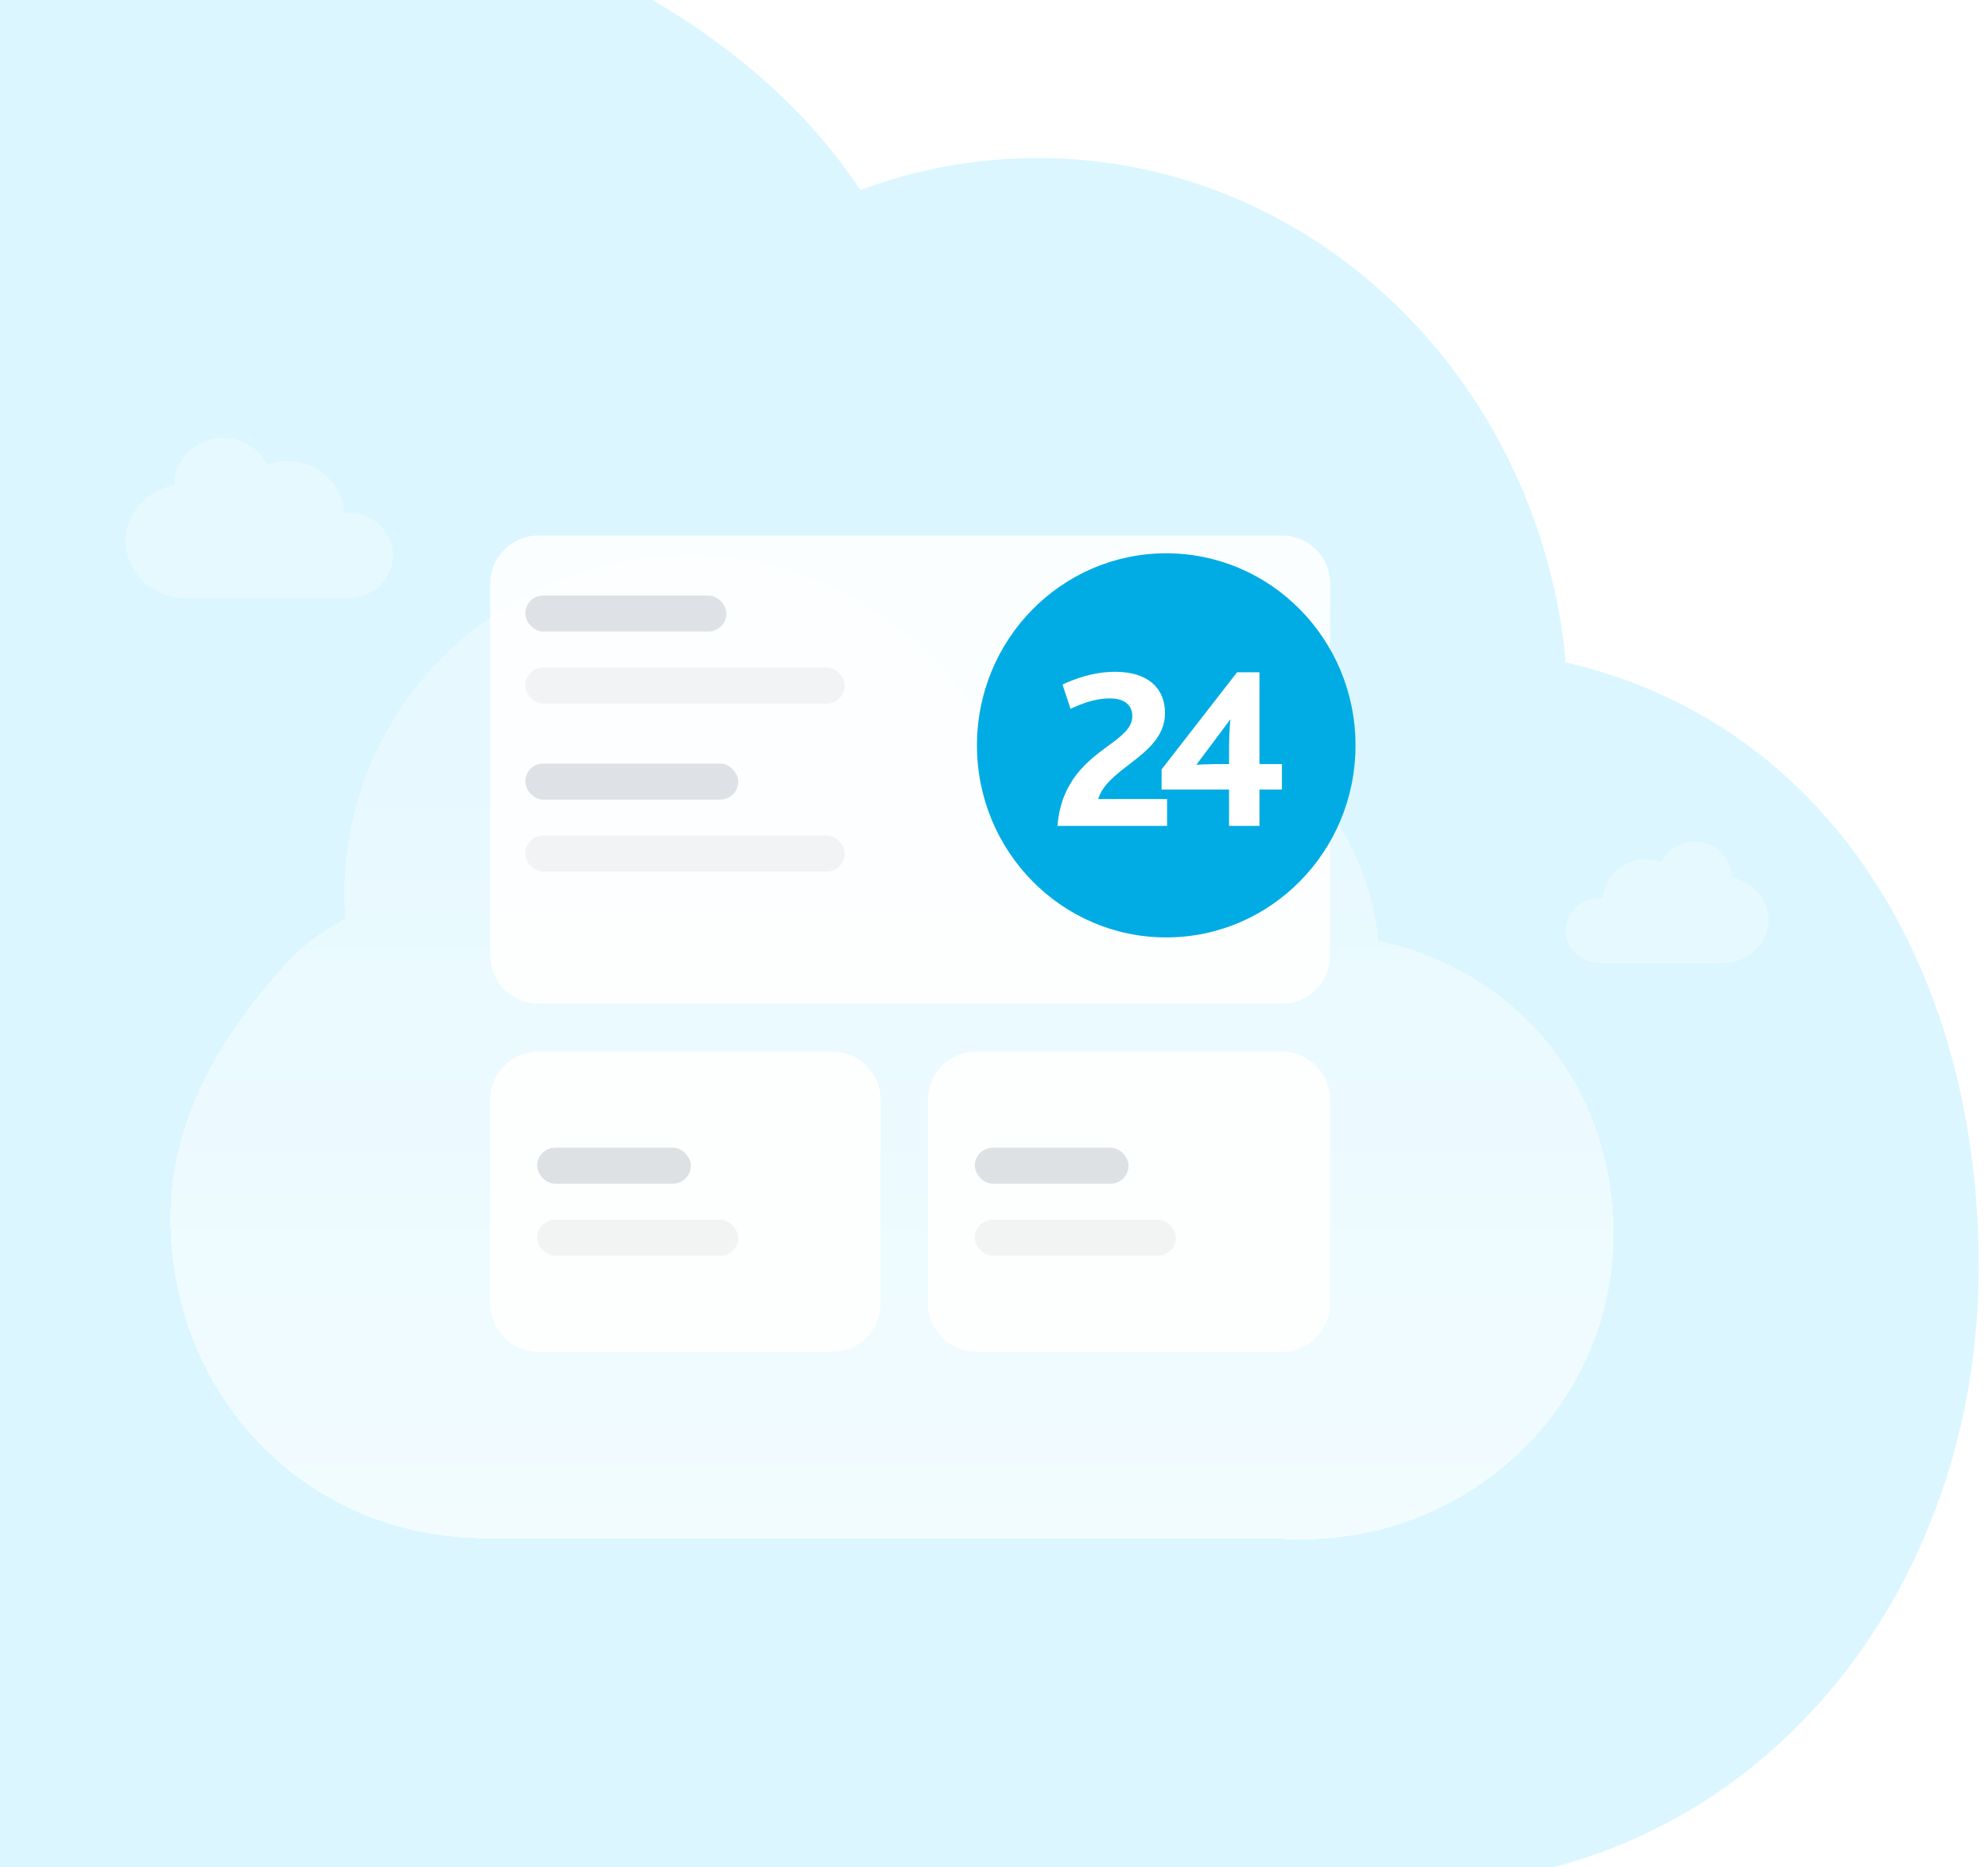 <svg width="165" height="155" viewBox="0 0 165 155" fill="none" xmlns="http://www.w3.org/2000/svg">
<g clip-path="url(#clip0_20748_227468)">
<g clip-path="url(#clip1_20748_227468)">
<path opacity="0.6" fill-rule="evenodd" clip-rule="evenodd" d="M114.716 156.339H-9.572C-10.618 156.339 -11.656 156.298 -12.683 156.218C-40.322 155.555 -62.532 131.732 -62.534 102.443C-62.526 88.168 -57.138 74.48 -47.555 64.391C-42.643 59.22 -36.835 55.212 -30.516 52.534C-30.622 51.081 -30.676 49.613 -30.676 48.132C-30.667 33.069 -24.982 18.627 -14.87 7.982C-4.759 -2.662 8.95 -8.637 23.241 -8.628C41.547 -8.604 61.694 1.044 71.407 15.772C76.02 14.049 80.985 13.113 86.158 13.116C109.009 13.145 127.778 31.505 129.954 54.985C151.849 60.017 164.248 80.576 164.229 105.158C164.207 133.487 144.4 156.436 117.523 156.424C116.581 156.424 115.645 156.395 114.716 156.339Z" fill="#C3F0FF"/>
<path opacity="0.3" fill-rule="evenodd" clip-rule="evenodd" d="M14.469 40.142C14.469 38.043 16.274 36.341 18.501 36.341C20.12 36.341 21.506 37.246 22.148 38.545C22.662 38.368 23.21 38.255 23.789 38.255C26.355 38.255 28.431 40.166 28.55 42.557C28.648 42.549 28.744 42.529 28.846 42.529C30.929 42.529 32.617 44.124 32.617 46.093C32.617 48.063 30.929 49.659 28.846 49.659C28.511 49.659 27.387 49.659 27.117 49.659H16.935C16.726 49.659 15.763 49.659 15.467 49.659C12.681 49.659 10.424 47.535 10.424 44.914C10.424 42.611 12.168 40.695 14.483 40.264C14.482 40.222 14.469 40.184 14.469 40.142Z" fill="white"/>
<path opacity="0.3" fill-rule="evenodd" clip-rule="evenodd" d="M143.718 72.74C143.718 71.151 142.348 69.862 140.657 69.862C139.428 69.862 138.376 70.548 137.888 71.531C137.498 71.397 137.082 71.311 136.642 71.311C134.694 71.311 133.118 72.758 133.028 74.568C132.953 74.563 132.88 74.547 132.803 74.547C131.221 74.547 129.939 75.755 129.939 77.246C129.939 78.737 131.221 79.945 132.803 79.945C133.057 79.945 133.91 79.945 134.115 79.945H141.846C142.005 79.945 142.736 79.945 142.961 79.945C145.075 79.945 146.789 78.337 146.789 76.353C146.789 74.609 145.465 73.158 143.708 72.832C143.709 72.801 143.718 72.772 143.718 72.74Z" fill="white"/>
</g>
<g opacity="0.8" filter="url(#filter0_d_20748_227468)">
<path fill-rule="evenodd" clip-rule="evenodd" d="M106.503 125.74H41.392C40.835 125.74 40.282 125.72 39.736 125.681C25.02 125.353 14.144 113.589 14.144 99.125C14.148 92.075 17.258 85.767 21.783 80.25C23.945 77.612 25.512 75.873 28.674 74.287C28.618 73.57 28.59 72.845 28.59 72.114C28.594 64.675 31.621 57.543 37.004 52.286C42.388 47.03 49.687 44.079 57.295 44.084C67.041 44.095 75.542 49.251 80.714 56.524C84.118 55.673 88.329 55.401 91.083 55.403C103.249 55.417 113.241 64.484 114.4 76.079C126.057 78.564 133.936 88.326 133.925 100.466C133.913 114.455 122.307 125.788 107.998 125.782C107.496 125.782 106.998 125.768 106.503 125.74Z" fill="url(#paint0_linear_20748_227468)" shape-rendering="crispEdges"/>
</g>
<g filter="url(#filter1_d_20748_227468)">
<g opacity="0.9">
<g filter="url(#filter2_i_20748_227468)">
<path d="M38.688 46.091C38.688 43.882 40.479 42.091 42.688 42.091H104.399C106.608 42.091 108.399 43.882 108.399 46.091V76.948C108.399 79.157 106.608 80.948 104.399 80.948H42.688C40.479 80.948 38.688 79.157 38.688 76.948V46.091Z" fill="white"/>
</g>
<rect opacity="0.5" x="43.598" y="47.073" width="16.691" height="2.989" rx="1.494" fill="#BDC1C6"/>
<rect opacity="0.5" x="43.598" y="61.022" width="17.673" height="2.989" rx="1.494" fill="#BDC1C6"/>
<rect x="43.598" y="53.051" width="26.509" height="2.989" rx="1.494" fill="black" fill-opacity="0.05"/>
<rect x="43.598" y="66.999" width="26.509" height="2.989" rx="1.494" fill="black" fill-opacity="0.05"/>
</g>
<g opacity="0.9">
<g filter="url(#filter3_i_20748_227468)">
<path d="M38.688 88.934C38.688 86.725 40.479 84.934 42.688 84.934H67.088C69.298 84.934 71.088 86.725 71.088 88.934V105.842C71.088 108.051 69.298 109.842 67.088 109.842H42.688C40.479 109.842 38.688 108.051 38.688 105.842V88.934Z" fill="white"/>
</g>
<rect opacity="0.4" x="44.579" y="92.904" width="12.764" height="2.989" rx="1.494" fill="#A8ADB4"/>
<rect x="44.579" y="98.882" width="16.691" height="2.989" rx="1.494" fill="black" fill-opacity="0.05"/>
</g>
<g opacity="0.9">
<g filter="url(#filter4_i_20748_227468)">
<path d="M75.016 88.934C75.016 86.725 76.806 84.934 79.016 84.934H104.397C106.607 84.934 108.397 86.725 108.397 88.934V105.842C108.397 108.051 106.607 109.842 104.397 109.842H79.016C76.806 109.842 75.016 108.051 75.016 105.842V88.934Z" fill="white"/>
</g>
<rect opacity="0.4" x="80.906" y="92.904" width="12.764" height="2.989" rx="1.494" fill="#A8ADB4"/>
<rect x="80.906" y="98.882" width="16.691" height="2.989" rx="1.494" fill="black" fill-opacity="0.05"/>
</g>
</g>
<ellipse cx="96.795" cy="61.867" rx="15.709" ry="15.941" fill="#00ACE3"/>
<path fill-rule="evenodd" clip-rule="evenodd" d="M92.137 57.97C93.086 57.97 93.978 58.354 93.978 59.449C93.978 60.434 93.09 61.088 91.984 61.902C90.288 63.149 88.08 64.774 87.769 68.55H96.864V66.323H91.149C91.495 65.165 92.585 64.325 93.708 63.459C95.173 62.33 96.693 61.158 96.693 59.18C96.693 57.183 95.345 55.762 92.554 55.762C90.77 55.762 89.269 56.319 88.187 56.818L88.852 58.834C89.82 58.393 90.865 57.97 92.137 57.97ZM102.01 63.423H100.871C100.434 63.423 99.523 63.462 99.295 63.481L102.124 59.698C102.086 59.948 102.01 61.081 102.01 62.06V63.423ZM102.674 55.801L96.409 63.865V65.535H102.01V68.55H104.535V65.535H106.396V63.423H104.535V55.801H102.674Z" fill="white"/>
</g>
<defs>
<filter id="filter0_d_20748_227468" x="10.144" y="42.084" width="127.782" height="89.699" filterUnits="userSpaceOnUse" color-interpolation-filters="sRGB">
<feFlood flood-opacity="0" result="BackgroundImageFix"/>
<feColorMatrix in="SourceAlpha" type="matrix" values="0 0 0 0 0 0 0 0 0 0 0 0 0 0 0 0 0 0 127 0" result="hardAlpha"/>
<feOffset dy="2"/>
<feGaussianBlur stdDeviation="2"/>
<feComposite in2="hardAlpha" operator="out"/>
<feColorMatrix type="matrix" values="0 0 0 0 0.025 0 0 0 0 0.275 0 0 0 0 0.358 0 0 0 0.06 0"/>
<feBlend mode="normal" in2="BackgroundImageFix" result="effect1_dropShadow_20748_227468"/>
<feBlend mode="normal" in="SourceGraphic" in2="effect1_dropShadow_20748_227468" result="shape"/>
</filter>
<filter id="filter1_d_20748_227468" x="31.614" y="37.375" width="83.859" height="81.899" filterUnits="userSpaceOnUse" color-interpolation-filters="sRGB">
<feFlood flood-opacity="0" result="BackgroundImageFix"/>
<feColorMatrix in="SourceAlpha" type="matrix" values="0 0 0 0 0 0 0 0 0 0 0 0 0 0 0 0 0 0 127 0" result="hardAlpha"/>
<feOffset dy="2.358"/>
<feGaussianBlur stdDeviation="3.537"/>
<feComposite in2="hardAlpha" operator="out"/>
<feColorMatrix type="matrix" values="0 0 0 0 0.424 0 0 0 0 0.424 0 0 0 0 0.424 0 0 0 0.12 0"/>
<feBlend mode="normal" in2="BackgroundImageFix" result="effect1_dropShadow_20748_227468"/>
<feBlend mode="normal" in="SourceGraphic" in2="effect1_dropShadow_20748_227468" result="shape"/>
</filter>
<filter id="filter2_i_20748_227468" x="38.688" y="42.091" width="69.71" height="38.857" filterUnits="userSpaceOnUse" color-interpolation-filters="sRGB">
<feFlood flood-opacity="0" result="BackgroundImageFix"/>
<feBlend mode="normal" in="SourceGraphic" in2="BackgroundImageFix" result="shape"/>
<feColorMatrix in="SourceAlpha" type="matrix" values="0 0 0 0 0 0 0 0 0 0 0 0 0 0 0 0 0 0 127 0" result="hardAlpha"/>
<feOffset dx="2"/>
<feComposite in2="hardAlpha" operator="arithmetic" k2="-1" k3="1"/>
<feColorMatrix type="matrix" values="0 0 0 0 0.867 0 0 0 0 0.878 0 0 0 0 0.894 0 0 0 1 0"/>
<feBlend mode="normal" in2="shape" result="effect1_innerShadow_20748_227468"/>
</filter>
<filter id="filter3_i_20748_227468" x="38.688" y="84.934" width="32.4" height="24.908" filterUnits="userSpaceOnUse" color-interpolation-filters="sRGB">
<feFlood flood-opacity="0" result="BackgroundImageFix"/>
<feBlend mode="normal" in="SourceGraphic" in2="BackgroundImageFix" result="shape"/>
<feColorMatrix in="SourceAlpha" type="matrix" values="0 0 0 0 0 0 0 0 0 0 0 0 0 0 0 0 0 0 127 0" result="hardAlpha"/>
<feOffset dx="2"/>
<feComposite in2="hardAlpha" operator="arithmetic" k2="-1" k3="1"/>
<feColorMatrix type="matrix" values="0 0 0 0 1 0 0 0 0 0.663 0 0 0 0 0 0 0 0 0.4 0"/>
<feBlend mode="normal" in2="shape" result="effect1_innerShadow_20748_227468"/>
</filter>
<filter id="filter4_i_20748_227468" x="75.016" y="84.934" width="33.382" height="24.908" filterUnits="userSpaceOnUse" color-interpolation-filters="sRGB">
<feFlood flood-opacity="0" result="BackgroundImageFix"/>
<feBlend mode="normal" in="SourceGraphic" in2="BackgroundImageFix" result="shape"/>
<feColorMatrix in="SourceAlpha" type="matrix" values="0 0 0 0 0 0 0 0 0 0 0 0 0 0 0 0 0 0 127 0" result="hardAlpha"/>
<feOffset dx="2"/>
<feComposite in2="hardAlpha" operator="arithmetic" k2="-1" k3="1"/>
<feColorMatrix type="matrix" values="0 0 0 0 0.184 0 0 0 0 0.776 0 0 0 0 0.965 0 0 0 0.4 0"/>
<feBlend mode="normal" in2="shape" result="effect1_innerShadow_20748_227468"/>
</filter>
<linearGradient id="paint0_linear_20748_227468" x1="73.56" y1="59.53" x2="73.56" y2="125.782" gradientUnits="userSpaceOnUse">
<stop stop-color="white" stop-opacity="0.4"/>
<stop offset="1" stop-color="white" stop-opacity="0.8"/>
</linearGradient>
<clipPath id="clip1_20748_227468">
<rect width="228.171" height="166.481" fill="white" transform="translate(-63.172 -9.568)"/>
</clipPath>
</defs>
</svg>
